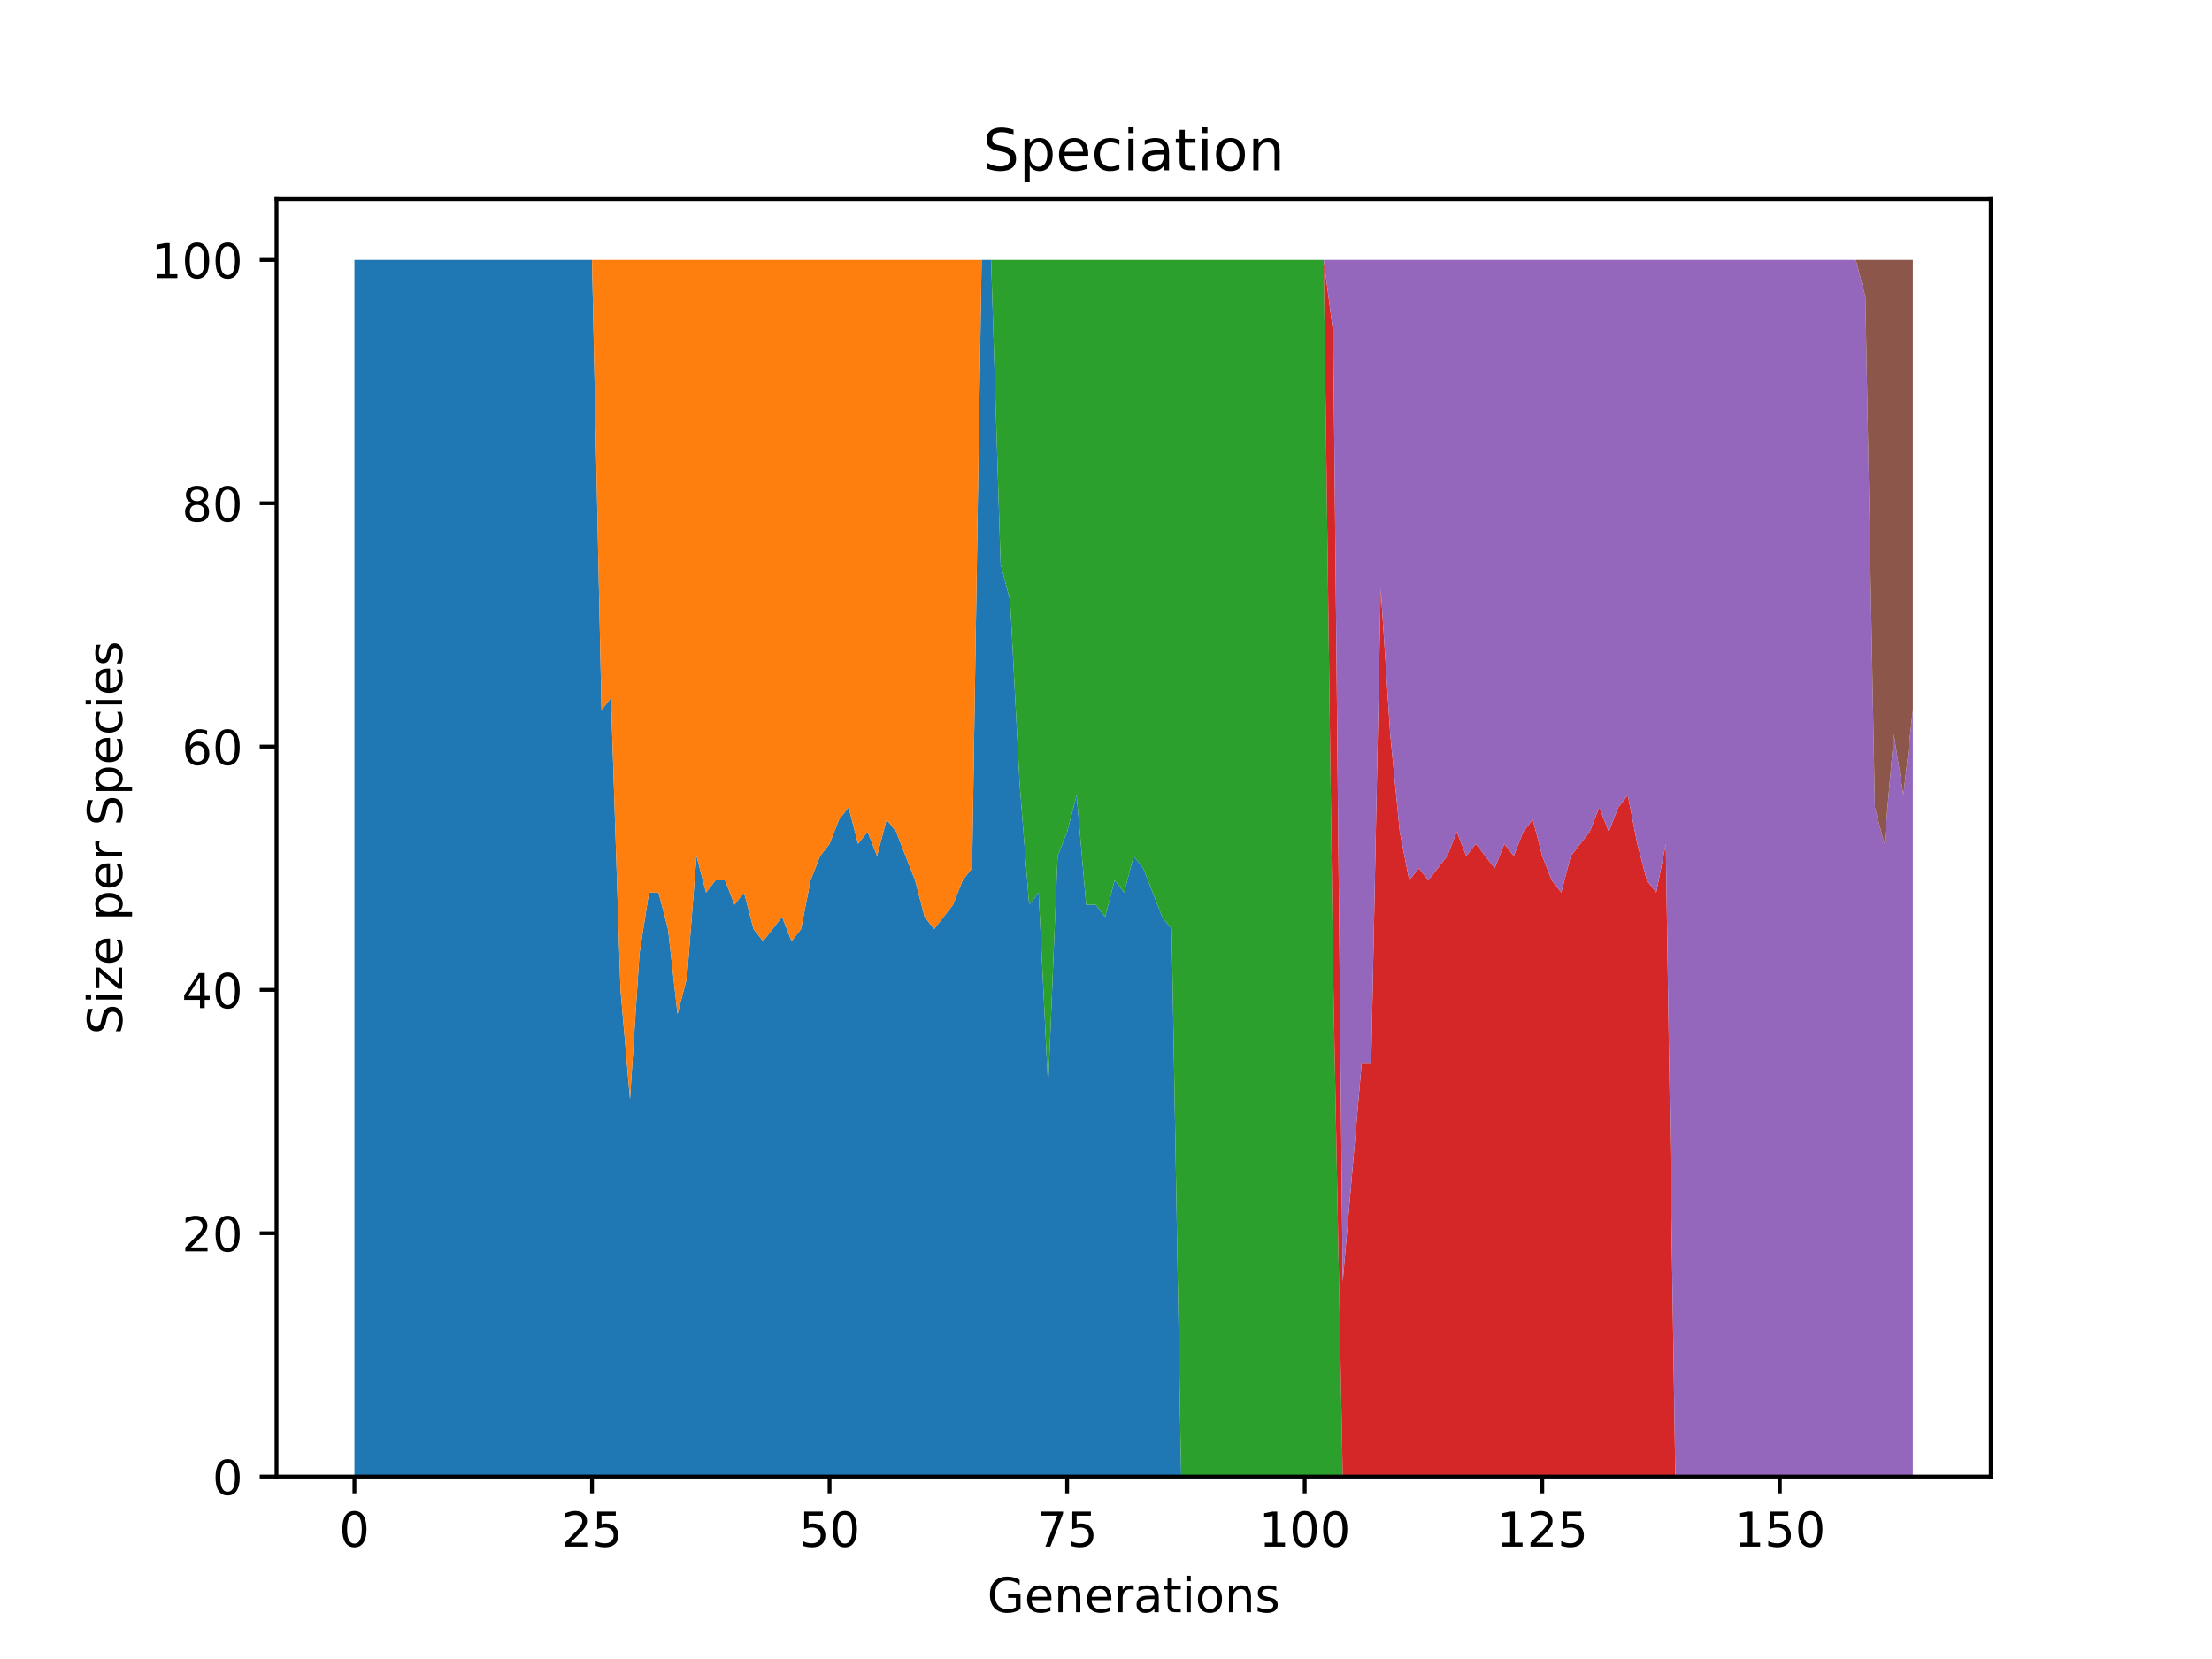 <?xml version="1.0" encoding="utf-8" standalone="no"?>
<!DOCTYPE svg PUBLIC "-//W3C//DTD SVG 1.1//EN"
  "http://www.w3.org/Graphics/SVG/1.1/DTD/svg11.dtd">
<!-- Created with matplotlib (https://matplotlib.org/) -->
<svg height="345.6pt" version="1.1" viewBox="0 0 460.8 345.6" width="460.8pt" xmlns="http://www.w3.org/2000/svg" xmlns:xlink="http://www.w3.org/1999/xlink">
 <defs>
  <style type="text/css">*{stroke-linecap:butt;stroke-linejoin:round;}</style>
 </defs>
 <g id="figure_1">
  <g id="patch_1">
   <path d="M 0 345.6 
L 460.8 345.6 
L 460.8 0 
L 0 0 
z
" style="fill:#ffffff;"/>
  </g>
  <g id="axes_1">
   <g id="patch_2">
    <path d="M 57.6 307.584 
L 414.72 307.584 
L 414.72 41.472 
L 57.6 41.472 
z
" style="fill:#ffffff;"/>
   </g>
   <g id="PolyCollection_1">
    <path clip-path="url(#p2111b7171d)" d="M 73.833 54.144 
L 73.833 307.584 
L 75.812 307.584 
L 77.792 307.584 
L 79.772 307.584 
L 81.751 307.584 
L 83.731 307.584 
L 85.71 307.584 
L 87.69 307.584 
L 89.67 307.584 
L 91.649 307.584 
L 93.629 307.584 
L 95.608 307.584 
L 97.588 307.584 
L 99.568 307.584 
L 101.547 307.584 
L 103.527 307.584 
L 105.506 307.584 
L 107.486 307.584 
L 109.466 307.584 
L 111.445 307.584 
L 113.425 307.584 
L 115.404 307.584 
L 117.384 307.584 
L 119.364 307.584 
L 121.343 307.584 
L 123.323 307.584 
L 125.302 307.584 
L 127.282 307.584 
L 129.262 307.584 
L 131.241 307.584 
L 133.221 307.584 
L 135.2 307.584 
L 137.18 307.584 
L 139.16 307.584 
L 141.139 307.584 
L 143.119 307.584 
L 145.098 307.584 
L 147.078 307.584 
L 149.058 307.584 
L 151.037 307.584 
L 153.017 307.584 
L 154.996 307.584 
L 156.976 307.584 
L 158.956 307.584 
L 160.935 307.584 
L 162.915 307.584 
L 164.894 307.584 
L 166.874 307.584 
L 168.854 307.584 
L 170.833 307.584 
L 172.813 307.584 
L 174.792 307.584 
L 176.772 307.584 
L 178.752 307.584 
L 180.731 307.584 
L 182.711 307.584 
L 184.69 307.584 
L 186.67 307.584 
L 188.65 307.584 
L 190.629 307.584 
L 192.609 307.584 
L 194.588 307.584 
L 196.568 307.584 
L 198.548 307.584 
L 200.527 307.584 
L 202.507 307.584 
L 204.486 307.584 
L 206.466 307.584 
L 208.446 307.584 
L 210.425 307.584 
L 212.405 307.584 
L 214.384 307.584 
L 216.364 307.584 
L 218.344 307.584 
L 220.323 307.584 
L 222.303 307.584 
L 224.282 307.584 
L 226.262 307.584 
L 228.242 307.584 
L 230.221 307.584 
L 232.201 307.584 
L 234.18 307.584 
L 236.16 307.584 
L 238.14 307.584 
L 240.119 307.584 
L 242.099 307.584 
L 244.078 307.584 
L 246.058 307.584 
L 248.038 307.584 
L 250.017 307.584 
L 251.997 307.584 
L 253.976 307.584 
L 255.956 307.584 
L 257.936 307.584 
L 259.915 307.584 
L 261.895 307.584 
L 263.874 307.584 
L 265.854 307.584 
L 267.834 307.584 
L 269.813 307.584 
L 271.793 307.584 
L 273.772 307.584 
L 275.752 307.584 
L 277.732 307.584 
L 279.711 307.584 
L 281.691 307.584 
L 283.67 307.584 
L 285.65 307.584 
L 287.63 307.584 
L 289.609 307.584 
L 291.589 307.584 
L 293.568 307.584 
L 295.548 307.584 
L 297.528 307.584 
L 299.507 307.584 
L 301.487 307.584 
L 303.466 307.584 
L 305.446 307.584 
L 307.426 307.584 
L 309.405 307.584 
L 311.385 307.584 
L 313.364 307.584 
L 315.344 307.584 
L 317.324 307.584 
L 319.303 307.584 
L 321.283 307.584 
L 323.262 307.584 
L 325.242 307.584 
L 327.222 307.584 
L 329.201 307.584 
L 331.181 307.584 
L 333.16 307.584 
L 335.14 307.584 
L 337.12 307.584 
L 339.099 307.584 
L 341.079 307.584 
L 343.058 307.584 
L 345.038 307.584 
L 347.018 307.584 
L 348.997 307.584 
L 350.977 307.584 
L 352.956 307.584 
L 354.936 307.584 
L 356.916 307.584 
L 358.895 307.584 
L 360.875 307.584 
L 362.854 307.584 
L 364.834 307.584 
L 366.814 307.584 
L 368.793 307.584 
L 370.773 307.584 
L 372.752 307.584 
L 374.732 307.584 
L 376.712 307.584 
L 378.691 307.584 
L 380.671 307.584 
L 382.65 307.584 
L 384.63 307.584 
L 386.61 307.584 
L 388.589 307.584 
L 390.569 307.584 
L 392.548 307.584 
L 394.528 307.584 
L 396.508 307.584 
L 398.487 307.584 
L 398.487 307.584 
L 398.487 307.584 
L 396.508 307.584 
L 394.528 307.584 
L 392.548 307.584 
L 390.569 307.584 
L 388.589 307.584 
L 386.61 307.584 
L 384.63 307.584 
L 382.65 307.584 
L 380.671 307.584 
L 378.691 307.584 
L 376.712 307.584 
L 374.732 307.584 
L 372.752 307.584 
L 370.773 307.584 
L 368.793 307.584 
L 366.814 307.584 
L 364.834 307.584 
L 362.854 307.584 
L 360.875 307.584 
L 358.895 307.584 
L 356.916 307.584 
L 354.936 307.584 
L 352.956 307.584 
L 350.977 307.584 
L 348.997 307.584 
L 347.018 307.584 
L 345.038 307.584 
L 343.058 307.584 
L 341.079 307.584 
L 339.099 307.584 
L 337.12 307.584 
L 335.14 307.584 
L 333.16 307.584 
L 331.181 307.584 
L 329.201 307.584 
L 327.222 307.584 
L 325.242 307.584 
L 323.262 307.584 
L 321.283 307.584 
L 319.303 307.584 
L 317.324 307.584 
L 315.344 307.584 
L 313.364 307.584 
L 311.385 307.584 
L 309.405 307.584 
L 307.426 307.584 
L 305.446 307.584 
L 303.466 307.584 
L 301.487 307.584 
L 299.507 307.584 
L 297.528 307.584 
L 295.548 307.584 
L 293.568 307.584 
L 291.589 307.584 
L 289.609 307.584 
L 287.63 307.584 
L 285.65 307.584 
L 283.67 307.584 
L 281.691 307.584 
L 279.711 307.584 
L 277.732 307.584 
L 275.752 307.584 
L 273.772 307.584 
L 271.793 307.584 
L 269.813 307.584 
L 267.834 307.584 
L 265.854 307.584 
L 263.874 307.584 
L 261.895 307.584 
L 259.915 307.584 
L 257.936 307.584 
L 255.956 307.584 
L 253.976 307.584 
L 251.997 307.584 
L 250.017 307.584 
L 248.038 307.584 
L 246.058 307.584 
L 244.078 193.536 
L 242.099 191.002 
L 240.119 185.933 
L 238.14 180.864 
L 236.16 178.33 
L 234.18 185.933 
L 232.201 183.398 
L 230.221 191.002 
L 228.242 188.467 
L 226.262 188.467 
L 224.282 165.658 
L 222.303 173.261 
L 220.323 178.33 
L 218.344 226.483 
L 216.364 185.933 
L 214.384 188.467 
L 212.405 163.123 
L 210.425 125.107 
L 208.446 117.504 
L 206.466 54.144 
L 204.486 54.144 
L 202.507 180.864 
L 200.527 183.398 
L 198.548 188.467 
L 196.568 191.002 
L 194.588 193.536 
L 192.609 191.002 
L 190.629 183.398 
L 188.65 178.33 
L 186.67 173.261 
L 184.69 170.726 
L 182.711 178.33 
L 180.731 173.261 
L 178.752 175.795 
L 176.772 168.192 
L 174.792 170.726 
L 172.813 175.795 
L 170.833 178.33 
L 168.854 183.398 
L 166.874 193.536 
L 164.894 196.07 
L 162.915 191.002 
L 160.935 193.536 
L 158.956 196.07 
L 156.976 193.536 
L 154.996 185.933 
L 153.017 188.467 
L 151.037 183.398 
L 149.058 183.398 
L 147.078 185.933 
L 145.098 178.33 
L 143.119 203.674 
L 141.139 211.277 
L 139.16 193.536 
L 137.18 185.933 
L 135.2 185.933 
L 133.221 198.605 
L 131.241 229.018 
L 129.262 206.208 
L 127.282 145.382 
L 125.302 147.917 
L 123.323 54.144 
L 121.343 54.144 
L 119.364 54.144 
L 117.384 54.144 
L 115.404 54.144 
L 113.425 54.144 
L 111.445 54.144 
L 109.466 54.144 
L 107.486 54.144 
L 105.506 54.144 
L 103.527 54.144 
L 101.547 54.144 
L 99.568 54.144 
L 97.588 54.144 
L 95.608 54.144 
L 93.629 54.144 
L 91.649 54.144 
L 89.67 54.144 
L 87.69 54.144 
L 85.71 54.144 
L 83.731 54.144 
L 81.751 54.144 
L 79.772 54.144 
L 77.792 54.144 
L 75.812 54.144 
L 73.833 54.144 
z
" style="fill:#1f77b4;"/>
   </g>
   <g id="PolyCollection_2">
    <path clip-path="url(#p2111b7171d)" d="M 73.833 54.144 
L 73.833 54.144 
L 75.812 54.144 
L 77.792 54.144 
L 79.772 54.144 
L 81.751 54.144 
L 83.731 54.144 
L 85.71 54.144 
L 87.69 54.144 
L 89.67 54.144 
L 91.649 54.144 
L 93.629 54.144 
L 95.608 54.144 
L 97.588 54.144 
L 99.568 54.144 
L 101.547 54.144 
L 103.527 54.144 
L 105.506 54.144 
L 107.486 54.144 
L 109.466 54.144 
L 111.445 54.144 
L 113.425 54.144 
L 115.404 54.144 
L 117.384 54.144 
L 119.364 54.144 
L 121.343 54.144 
L 123.323 54.144 
L 125.302 147.917 
L 127.282 145.382 
L 129.262 206.208 
L 131.241 229.018 
L 133.221 198.605 
L 135.2 185.933 
L 137.18 185.933 
L 139.16 193.536 
L 141.139 211.277 
L 143.119 203.674 
L 145.098 178.33 
L 147.078 185.933 
L 149.058 183.398 
L 151.037 183.398 
L 153.017 188.467 
L 154.996 185.933 
L 156.976 193.536 
L 158.956 196.07 
L 160.935 193.536 
L 162.915 191.002 
L 164.894 196.07 
L 166.874 193.536 
L 168.854 183.398 
L 170.833 178.33 
L 172.813 175.795 
L 174.792 170.726 
L 176.772 168.192 
L 178.752 175.795 
L 180.731 173.261 
L 182.711 178.33 
L 184.69 170.726 
L 186.67 173.261 
L 188.65 178.33 
L 190.629 183.398 
L 192.609 191.002 
L 194.588 193.536 
L 196.568 191.002 
L 198.548 188.467 
L 200.527 183.398 
L 202.507 180.864 
L 204.486 54.144 
L 206.466 54.144 
L 208.446 117.504 
L 210.425 125.107 
L 212.405 163.123 
L 214.384 188.467 
L 216.364 185.933 
L 218.344 226.483 
L 220.323 178.33 
L 222.303 173.261 
L 224.282 165.658 
L 226.262 188.467 
L 228.242 188.467 
L 230.221 191.002 
L 232.201 183.398 
L 234.18 185.933 
L 236.16 178.33 
L 238.14 180.864 
L 240.119 185.933 
L 242.099 191.002 
L 244.078 193.536 
L 246.058 307.584 
L 248.038 307.584 
L 250.017 307.584 
L 251.997 307.584 
L 253.976 307.584 
L 255.956 307.584 
L 257.936 307.584 
L 259.915 307.584 
L 261.895 307.584 
L 263.874 307.584 
L 265.854 307.584 
L 267.834 307.584 
L 269.813 307.584 
L 271.793 307.584 
L 273.772 307.584 
L 275.752 307.584 
L 277.732 307.584 
L 279.711 307.584 
L 281.691 307.584 
L 283.67 307.584 
L 285.65 307.584 
L 287.63 307.584 
L 289.609 307.584 
L 291.589 307.584 
L 293.568 307.584 
L 295.548 307.584 
L 297.528 307.584 
L 299.507 307.584 
L 301.487 307.584 
L 303.466 307.584 
L 305.446 307.584 
L 307.426 307.584 
L 309.405 307.584 
L 311.385 307.584 
L 313.364 307.584 
L 315.344 307.584 
L 317.324 307.584 
L 319.303 307.584 
L 321.283 307.584 
L 323.262 307.584 
L 325.242 307.584 
L 327.222 307.584 
L 329.201 307.584 
L 331.181 307.584 
L 333.16 307.584 
L 335.14 307.584 
L 337.12 307.584 
L 339.099 307.584 
L 341.079 307.584 
L 343.058 307.584 
L 345.038 307.584 
L 347.018 307.584 
L 348.997 307.584 
L 350.977 307.584 
L 352.956 307.584 
L 354.936 307.584 
L 356.916 307.584 
L 358.895 307.584 
L 360.875 307.584 
L 362.854 307.584 
L 364.834 307.584 
L 366.814 307.584 
L 368.793 307.584 
L 370.773 307.584 
L 372.752 307.584 
L 374.732 307.584 
L 376.712 307.584 
L 378.691 307.584 
L 380.671 307.584 
L 382.65 307.584 
L 384.63 307.584 
L 386.61 307.584 
L 388.589 307.584 
L 390.569 307.584 
L 392.548 307.584 
L 394.528 307.584 
L 396.508 307.584 
L 398.487 307.584 
L 398.487 307.584 
L 398.487 307.584 
L 396.508 307.584 
L 394.528 307.584 
L 392.548 307.584 
L 390.569 307.584 
L 388.589 307.584 
L 386.61 307.584 
L 384.63 307.584 
L 382.65 307.584 
L 380.671 307.584 
L 378.691 307.584 
L 376.712 307.584 
L 374.732 307.584 
L 372.752 307.584 
L 370.773 307.584 
L 368.793 307.584 
L 366.814 307.584 
L 364.834 307.584 
L 362.854 307.584 
L 360.875 307.584 
L 358.895 307.584 
L 356.916 307.584 
L 354.936 307.584 
L 352.956 307.584 
L 350.977 307.584 
L 348.997 307.584 
L 347.018 307.584 
L 345.038 307.584 
L 343.058 307.584 
L 341.079 307.584 
L 339.099 307.584 
L 337.12 307.584 
L 335.14 307.584 
L 333.16 307.584 
L 331.181 307.584 
L 329.201 307.584 
L 327.222 307.584 
L 325.242 307.584 
L 323.262 307.584 
L 321.283 307.584 
L 319.303 307.584 
L 317.324 307.584 
L 315.344 307.584 
L 313.364 307.584 
L 311.385 307.584 
L 309.405 307.584 
L 307.426 307.584 
L 305.446 307.584 
L 303.466 307.584 
L 301.487 307.584 
L 299.507 307.584 
L 297.528 307.584 
L 295.548 307.584 
L 293.568 307.584 
L 291.589 307.584 
L 289.609 307.584 
L 287.63 307.584 
L 285.65 307.584 
L 283.67 307.584 
L 281.691 307.584 
L 279.711 307.584 
L 277.732 307.584 
L 275.752 307.584 
L 273.772 307.584 
L 271.793 307.584 
L 269.813 307.584 
L 267.834 307.584 
L 265.854 307.584 
L 263.874 307.584 
L 261.895 307.584 
L 259.915 307.584 
L 257.936 307.584 
L 255.956 307.584 
L 253.976 307.584 
L 251.997 307.584 
L 250.017 307.584 
L 248.038 307.584 
L 246.058 307.584 
L 244.078 193.536 
L 242.099 191.002 
L 240.119 185.933 
L 238.14 180.864 
L 236.16 178.33 
L 234.18 185.933 
L 232.201 183.398 
L 230.221 191.002 
L 228.242 188.467 
L 226.262 188.467 
L 224.282 165.658 
L 222.303 173.261 
L 220.323 178.33 
L 218.344 226.483 
L 216.364 185.933 
L 214.384 188.467 
L 212.405 163.123 
L 210.425 125.107 
L 208.446 117.504 
L 206.466 54.144 
L 204.486 54.144 
L 202.507 54.144 
L 200.527 54.144 
L 198.548 54.144 
L 196.568 54.144 
L 194.588 54.144 
L 192.609 54.144 
L 190.629 54.144 
L 188.65 54.144 
L 186.67 54.144 
L 184.69 54.144 
L 182.711 54.144 
L 180.731 54.144 
L 178.752 54.144 
L 176.772 54.144 
L 174.792 54.144 
L 172.813 54.144 
L 170.833 54.144 
L 168.854 54.144 
L 166.874 54.144 
L 164.894 54.144 
L 162.915 54.144 
L 160.935 54.144 
L 158.956 54.144 
L 156.976 54.144 
L 154.996 54.144 
L 153.017 54.144 
L 151.037 54.144 
L 149.058 54.144 
L 147.078 54.144 
L 145.098 54.144 
L 143.119 54.144 
L 141.139 54.144 
L 139.16 54.144 
L 137.18 54.144 
L 135.2 54.144 
L 133.221 54.144 
L 131.241 54.144 
L 129.262 54.144 
L 127.282 54.144 
L 125.302 54.144 
L 123.323 54.144 
L 121.343 54.144 
L 119.364 54.144 
L 117.384 54.144 
L 115.404 54.144 
L 113.425 54.144 
L 111.445 54.144 
L 109.466 54.144 
L 107.486 54.144 
L 105.506 54.144 
L 103.527 54.144 
L 101.547 54.144 
L 99.568 54.144 
L 97.588 54.144 
L 95.608 54.144 
L 93.629 54.144 
L 91.649 54.144 
L 89.67 54.144 
L 87.69 54.144 
L 85.71 54.144 
L 83.731 54.144 
L 81.751 54.144 
L 79.772 54.144 
L 77.792 54.144 
L 75.812 54.144 
L 73.833 54.144 
z
" style="fill:#ff7f0e;"/>
   </g>
   <g id="PolyCollection_3">
    <path clip-path="url(#p2111b7171d)" d="M 73.833 54.144 
L 73.833 54.144 
L 75.812 54.144 
L 77.792 54.144 
L 79.772 54.144 
L 81.751 54.144 
L 83.731 54.144 
L 85.71 54.144 
L 87.69 54.144 
L 89.67 54.144 
L 91.649 54.144 
L 93.629 54.144 
L 95.608 54.144 
L 97.588 54.144 
L 99.568 54.144 
L 101.547 54.144 
L 103.527 54.144 
L 105.506 54.144 
L 107.486 54.144 
L 109.466 54.144 
L 111.445 54.144 
L 113.425 54.144 
L 115.404 54.144 
L 117.384 54.144 
L 119.364 54.144 
L 121.343 54.144 
L 123.323 54.144 
L 125.302 54.144 
L 127.282 54.144 
L 129.262 54.144 
L 131.241 54.144 
L 133.221 54.144 
L 135.2 54.144 
L 137.18 54.144 
L 139.16 54.144 
L 141.139 54.144 
L 143.119 54.144 
L 145.098 54.144 
L 147.078 54.144 
L 149.058 54.144 
L 151.037 54.144 
L 153.017 54.144 
L 154.996 54.144 
L 156.976 54.144 
L 158.956 54.144 
L 160.935 54.144 
L 162.915 54.144 
L 164.894 54.144 
L 166.874 54.144 
L 168.854 54.144 
L 170.833 54.144 
L 172.813 54.144 
L 174.792 54.144 
L 176.772 54.144 
L 178.752 54.144 
L 180.731 54.144 
L 182.711 54.144 
L 184.69 54.144 
L 186.67 54.144 
L 188.65 54.144 
L 190.629 54.144 
L 192.609 54.144 
L 194.588 54.144 
L 196.568 54.144 
L 198.548 54.144 
L 200.527 54.144 
L 202.507 54.144 
L 204.486 54.144 
L 206.466 54.144 
L 208.446 117.504 
L 210.425 125.107 
L 212.405 163.123 
L 214.384 188.467 
L 216.364 185.933 
L 218.344 226.483 
L 220.323 178.33 
L 222.303 173.261 
L 224.282 165.658 
L 226.262 188.467 
L 228.242 188.467 
L 230.221 191.002 
L 232.201 183.398 
L 234.18 185.933 
L 236.16 178.33 
L 238.14 180.864 
L 240.119 185.933 
L 242.099 191.002 
L 244.078 193.536 
L 246.058 307.584 
L 248.038 307.584 
L 250.017 307.584 
L 251.997 307.584 
L 253.976 307.584 
L 255.956 307.584 
L 257.936 307.584 
L 259.915 307.584 
L 261.895 307.584 
L 263.874 307.584 
L 265.854 307.584 
L 267.834 307.584 
L 269.813 307.584 
L 271.793 307.584 
L 273.772 307.584 
L 275.752 307.584 
L 277.732 307.584 
L 279.711 307.584 
L 281.691 307.584 
L 283.67 307.584 
L 285.65 307.584 
L 287.63 307.584 
L 289.609 307.584 
L 291.589 307.584 
L 293.568 307.584 
L 295.548 307.584 
L 297.528 307.584 
L 299.507 307.584 
L 301.487 307.584 
L 303.466 307.584 
L 305.446 307.584 
L 307.426 307.584 
L 309.405 307.584 
L 311.385 307.584 
L 313.364 307.584 
L 315.344 307.584 
L 317.324 307.584 
L 319.303 307.584 
L 321.283 307.584 
L 323.262 307.584 
L 325.242 307.584 
L 327.222 307.584 
L 329.201 307.584 
L 331.181 307.584 
L 333.16 307.584 
L 335.14 307.584 
L 337.12 307.584 
L 339.099 307.584 
L 341.079 307.584 
L 343.058 307.584 
L 345.038 307.584 
L 347.018 307.584 
L 348.997 307.584 
L 350.977 307.584 
L 352.956 307.584 
L 354.936 307.584 
L 356.916 307.584 
L 358.895 307.584 
L 360.875 307.584 
L 362.854 307.584 
L 364.834 307.584 
L 366.814 307.584 
L 368.793 307.584 
L 370.773 307.584 
L 372.752 307.584 
L 374.732 307.584 
L 376.712 307.584 
L 378.691 307.584 
L 380.671 307.584 
L 382.65 307.584 
L 384.63 307.584 
L 386.61 307.584 
L 388.589 307.584 
L 390.569 307.584 
L 392.548 307.584 
L 394.528 307.584 
L 396.508 307.584 
L 398.487 307.584 
L 398.487 307.584 
L 398.487 307.584 
L 396.508 307.584 
L 394.528 307.584 
L 392.548 307.584 
L 390.569 307.584 
L 388.589 307.584 
L 386.61 307.584 
L 384.63 307.584 
L 382.65 307.584 
L 380.671 307.584 
L 378.691 307.584 
L 376.712 307.584 
L 374.732 307.584 
L 372.752 307.584 
L 370.773 307.584 
L 368.793 307.584 
L 366.814 307.584 
L 364.834 307.584 
L 362.854 307.584 
L 360.875 307.584 
L 358.895 307.584 
L 356.916 307.584 
L 354.936 307.584 
L 352.956 307.584 
L 350.977 307.584 
L 348.997 307.584 
L 347.018 307.584 
L 345.038 307.584 
L 343.058 307.584 
L 341.079 307.584 
L 339.099 307.584 
L 337.12 307.584 
L 335.14 307.584 
L 333.16 307.584 
L 331.181 307.584 
L 329.201 307.584 
L 327.222 307.584 
L 325.242 307.584 
L 323.262 307.584 
L 321.283 307.584 
L 319.303 307.584 
L 317.324 307.584 
L 315.344 307.584 
L 313.364 307.584 
L 311.385 307.584 
L 309.405 307.584 
L 307.426 307.584 
L 305.446 307.584 
L 303.466 307.584 
L 301.487 307.584 
L 299.507 307.584 
L 297.528 307.584 
L 295.548 307.584 
L 293.568 307.584 
L 291.589 307.584 
L 289.609 307.584 
L 287.63 307.584 
L 285.65 307.584 
L 283.67 307.584 
L 281.691 307.584 
L 279.711 307.584 
L 277.732 203.674 
L 275.752 54.144 
L 273.772 54.144 
L 271.793 54.144 
L 269.813 54.144 
L 267.834 54.144 
L 265.854 54.144 
L 263.874 54.144 
L 261.895 54.144 
L 259.915 54.144 
L 257.936 54.144 
L 255.956 54.144 
L 253.976 54.144 
L 251.997 54.144 
L 250.017 54.144 
L 248.038 54.144 
L 246.058 54.144 
L 244.078 54.144 
L 242.099 54.144 
L 240.119 54.144 
L 238.14 54.144 
L 236.16 54.144 
L 234.18 54.144 
L 232.201 54.144 
L 230.221 54.144 
L 228.242 54.144 
L 226.262 54.144 
L 224.282 54.144 
L 222.303 54.144 
L 220.323 54.144 
L 218.344 54.144 
L 216.364 54.144 
L 214.384 54.144 
L 212.405 54.144 
L 210.425 54.144 
L 208.446 54.144 
L 206.466 54.144 
L 204.486 54.144 
L 202.507 54.144 
L 200.527 54.144 
L 198.548 54.144 
L 196.568 54.144 
L 194.588 54.144 
L 192.609 54.144 
L 190.629 54.144 
L 188.65 54.144 
L 186.67 54.144 
L 184.69 54.144 
L 182.711 54.144 
L 180.731 54.144 
L 178.752 54.144 
L 176.772 54.144 
L 174.792 54.144 
L 172.813 54.144 
L 170.833 54.144 
L 168.854 54.144 
L 166.874 54.144 
L 164.894 54.144 
L 162.915 54.144 
L 160.935 54.144 
L 158.956 54.144 
L 156.976 54.144 
L 154.996 54.144 
L 153.017 54.144 
L 151.037 54.144 
L 149.058 54.144 
L 147.078 54.144 
L 145.098 54.144 
L 143.119 54.144 
L 141.139 54.144 
L 139.16 54.144 
L 137.18 54.144 
L 135.2 54.144 
L 133.221 54.144 
L 131.241 54.144 
L 129.262 54.144 
L 127.282 54.144 
L 125.302 54.144 
L 123.323 54.144 
L 121.343 54.144 
L 119.364 54.144 
L 117.384 54.144 
L 115.404 54.144 
L 113.425 54.144 
L 111.445 54.144 
L 109.466 54.144 
L 107.486 54.144 
L 105.506 54.144 
L 103.527 54.144 
L 101.547 54.144 
L 99.568 54.144 
L 97.588 54.144 
L 95.608 54.144 
L 93.629 54.144 
L 91.649 54.144 
L 89.67 54.144 
L 87.69 54.144 
L 85.71 54.144 
L 83.731 54.144 
L 81.751 54.144 
L 79.772 54.144 
L 77.792 54.144 
L 75.812 54.144 
L 73.833 54.144 
z
" style="fill:#2ca02c;"/>
   </g>
   <g id="PolyCollection_4">
    <path clip-path="url(#p2111b7171d)" d="M 73.833 54.144 
L 73.833 54.144 
L 75.812 54.144 
L 77.792 54.144 
L 79.772 54.144 
L 81.751 54.144 
L 83.731 54.144 
L 85.71 54.144 
L 87.69 54.144 
L 89.67 54.144 
L 91.649 54.144 
L 93.629 54.144 
L 95.608 54.144 
L 97.588 54.144 
L 99.568 54.144 
L 101.547 54.144 
L 103.527 54.144 
L 105.506 54.144 
L 107.486 54.144 
L 109.466 54.144 
L 111.445 54.144 
L 113.425 54.144 
L 115.404 54.144 
L 117.384 54.144 
L 119.364 54.144 
L 121.343 54.144 
L 123.323 54.144 
L 125.302 54.144 
L 127.282 54.144 
L 129.262 54.144 
L 131.241 54.144 
L 133.221 54.144 
L 135.2 54.144 
L 137.18 54.144 
L 139.16 54.144 
L 141.139 54.144 
L 143.119 54.144 
L 145.098 54.144 
L 147.078 54.144 
L 149.058 54.144 
L 151.037 54.144 
L 153.017 54.144 
L 154.996 54.144 
L 156.976 54.144 
L 158.956 54.144 
L 160.935 54.144 
L 162.915 54.144 
L 164.894 54.144 
L 166.874 54.144 
L 168.854 54.144 
L 170.833 54.144 
L 172.813 54.144 
L 174.792 54.144 
L 176.772 54.144 
L 178.752 54.144 
L 180.731 54.144 
L 182.711 54.144 
L 184.69 54.144 
L 186.67 54.144 
L 188.65 54.144 
L 190.629 54.144 
L 192.609 54.144 
L 194.588 54.144 
L 196.568 54.144 
L 198.548 54.144 
L 200.527 54.144 
L 202.507 54.144 
L 204.486 54.144 
L 206.466 54.144 
L 208.446 54.144 
L 210.425 54.144 
L 212.405 54.144 
L 214.384 54.144 
L 216.364 54.144 
L 218.344 54.144 
L 220.323 54.144 
L 222.303 54.144 
L 224.282 54.144 
L 226.262 54.144 
L 228.242 54.144 
L 230.221 54.144 
L 232.201 54.144 
L 234.18 54.144 
L 236.16 54.144 
L 238.14 54.144 
L 240.119 54.144 
L 242.099 54.144 
L 244.078 54.144 
L 246.058 54.144 
L 248.038 54.144 
L 250.017 54.144 
L 251.997 54.144 
L 253.976 54.144 
L 255.956 54.144 
L 257.936 54.144 
L 259.915 54.144 
L 261.895 54.144 
L 263.874 54.144 
L 265.854 54.144 
L 267.834 54.144 
L 269.813 54.144 
L 271.793 54.144 
L 273.772 54.144 
L 275.752 54.144 
L 277.732 203.674 
L 279.711 307.584 
L 281.691 307.584 
L 283.67 307.584 
L 285.65 307.584 
L 287.63 307.584 
L 289.609 307.584 
L 291.589 307.584 
L 293.568 307.584 
L 295.548 307.584 
L 297.528 307.584 
L 299.507 307.584 
L 301.487 307.584 
L 303.466 307.584 
L 305.446 307.584 
L 307.426 307.584 
L 309.405 307.584 
L 311.385 307.584 
L 313.364 307.584 
L 315.344 307.584 
L 317.324 307.584 
L 319.303 307.584 
L 321.283 307.584 
L 323.262 307.584 
L 325.242 307.584 
L 327.222 307.584 
L 329.201 307.584 
L 331.181 307.584 
L 333.16 307.584 
L 335.14 307.584 
L 337.12 307.584 
L 339.099 307.584 
L 341.079 307.584 
L 343.058 307.584 
L 345.038 307.584 
L 347.018 307.584 
L 348.997 307.584 
L 350.977 307.584 
L 352.956 307.584 
L 354.936 307.584 
L 356.916 307.584 
L 358.895 307.584 
L 360.875 307.584 
L 362.854 307.584 
L 364.834 307.584 
L 366.814 307.584 
L 368.793 307.584 
L 370.773 307.584 
L 372.752 307.584 
L 374.732 307.584 
L 376.712 307.584 
L 378.691 307.584 
L 380.671 307.584 
L 382.65 307.584 
L 384.63 307.584 
L 386.61 307.584 
L 388.589 307.584 
L 390.569 307.584 
L 392.548 307.584 
L 394.528 307.584 
L 396.508 307.584 
L 398.487 307.584 
L 398.487 307.584 
L 398.487 307.584 
L 396.508 307.584 
L 394.528 307.584 
L 392.548 307.584 
L 390.569 307.584 
L 388.589 307.584 
L 386.61 307.584 
L 384.63 307.584 
L 382.65 307.584 
L 380.671 307.584 
L 378.691 307.584 
L 376.712 307.584 
L 374.732 307.584 
L 372.752 307.584 
L 370.773 307.584 
L 368.793 307.584 
L 366.814 307.584 
L 364.834 307.584 
L 362.854 307.584 
L 360.875 307.584 
L 358.895 307.584 
L 356.916 307.584 
L 354.936 307.584 
L 352.956 307.584 
L 350.977 307.584 
L 348.997 307.584 
L 347.018 175.795 
L 345.038 185.933 
L 343.058 183.398 
L 341.079 175.795 
L 339.099 165.658 
L 337.12 168.192 
L 335.14 173.261 
L 333.16 168.192 
L 331.181 173.261 
L 329.201 175.795 
L 327.222 178.33 
L 325.242 185.933 
L 323.262 183.398 
L 321.283 178.33 
L 319.303 170.726 
L 317.324 173.261 
L 315.344 178.33 
L 313.364 175.795 
L 311.385 180.864 
L 309.405 178.33 
L 307.426 175.795 
L 305.446 178.33 
L 303.466 173.261 
L 301.487 178.33 
L 299.507 180.864 
L 297.528 183.398 
L 295.548 180.864 
L 293.568 183.398 
L 291.589 173.261 
L 289.609 152.986 
L 287.63 122.573 
L 285.65 221.414 
L 283.67 221.414 
L 281.691 244.224 
L 279.711 267.034 
L 277.732 69.35 
L 275.752 54.144 
L 273.772 54.144 
L 271.793 54.144 
L 269.813 54.144 
L 267.834 54.144 
L 265.854 54.144 
L 263.874 54.144 
L 261.895 54.144 
L 259.915 54.144 
L 257.936 54.144 
L 255.956 54.144 
L 253.976 54.144 
L 251.997 54.144 
L 250.017 54.144 
L 248.038 54.144 
L 246.058 54.144 
L 244.078 54.144 
L 242.099 54.144 
L 240.119 54.144 
L 238.14 54.144 
L 236.16 54.144 
L 234.18 54.144 
L 232.201 54.144 
L 230.221 54.144 
L 228.242 54.144 
L 226.262 54.144 
L 224.282 54.144 
L 222.303 54.144 
L 220.323 54.144 
L 218.344 54.144 
L 216.364 54.144 
L 214.384 54.144 
L 212.405 54.144 
L 210.425 54.144 
L 208.446 54.144 
L 206.466 54.144 
L 204.486 54.144 
L 202.507 54.144 
L 200.527 54.144 
L 198.548 54.144 
L 196.568 54.144 
L 194.588 54.144 
L 192.609 54.144 
L 190.629 54.144 
L 188.65 54.144 
L 186.67 54.144 
L 184.69 54.144 
L 182.711 54.144 
L 180.731 54.144 
L 178.752 54.144 
L 176.772 54.144 
L 174.792 54.144 
L 172.813 54.144 
L 170.833 54.144 
L 168.854 54.144 
L 166.874 54.144 
L 164.894 54.144 
L 162.915 54.144 
L 160.935 54.144 
L 158.956 54.144 
L 156.976 54.144 
L 154.996 54.144 
L 153.017 54.144 
L 151.037 54.144 
L 149.058 54.144 
L 147.078 54.144 
L 145.098 54.144 
L 143.119 54.144 
L 141.139 54.144 
L 139.16 54.144 
L 137.18 54.144 
L 135.2 54.144 
L 133.221 54.144 
L 131.241 54.144 
L 129.262 54.144 
L 127.282 54.144 
L 125.302 54.144 
L 123.323 54.144 
L 121.343 54.144 
L 119.364 54.144 
L 117.384 54.144 
L 115.404 54.144 
L 113.425 54.144 
L 111.445 54.144 
L 109.466 54.144 
L 107.486 54.144 
L 105.506 54.144 
L 103.527 54.144 
L 101.547 54.144 
L 99.568 54.144 
L 97.588 54.144 
L 95.608 54.144 
L 93.629 54.144 
L 91.649 54.144 
L 89.67 54.144 
L 87.69 54.144 
L 85.71 54.144 
L 83.731 54.144 
L 81.751 54.144 
L 79.772 54.144 
L 77.792 54.144 
L 75.812 54.144 
L 73.833 54.144 
z
" style="fill:#d62728;"/>
   </g>
   <g id="PolyCollection_5">
    <path clip-path="url(#p2111b7171d)" d="M 73.833 54.144 
L 73.833 54.144 
L 75.812 54.144 
L 77.792 54.144 
L 79.772 54.144 
L 81.751 54.144 
L 83.731 54.144 
L 85.71 54.144 
L 87.69 54.144 
L 89.67 54.144 
L 91.649 54.144 
L 93.629 54.144 
L 95.608 54.144 
L 97.588 54.144 
L 99.568 54.144 
L 101.547 54.144 
L 103.527 54.144 
L 105.506 54.144 
L 107.486 54.144 
L 109.466 54.144 
L 111.445 54.144 
L 113.425 54.144 
L 115.404 54.144 
L 117.384 54.144 
L 119.364 54.144 
L 121.343 54.144 
L 123.323 54.144 
L 125.302 54.144 
L 127.282 54.144 
L 129.262 54.144 
L 131.241 54.144 
L 133.221 54.144 
L 135.2 54.144 
L 137.18 54.144 
L 139.16 54.144 
L 141.139 54.144 
L 143.119 54.144 
L 145.098 54.144 
L 147.078 54.144 
L 149.058 54.144 
L 151.037 54.144 
L 153.017 54.144 
L 154.996 54.144 
L 156.976 54.144 
L 158.956 54.144 
L 160.935 54.144 
L 162.915 54.144 
L 164.894 54.144 
L 166.874 54.144 
L 168.854 54.144 
L 170.833 54.144 
L 172.813 54.144 
L 174.792 54.144 
L 176.772 54.144 
L 178.752 54.144 
L 180.731 54.144 
L 182.711 54.144 
L 184.69 54.144 
L 186.67 54.144 
L 188.65 54.144 
L 190.629 54.144 
L 192.609 54.144 
L 194.588 54.144 
L 196.568 54.144 
L 198.548 54.144 
L 200.527 54.144 
L 202.507 54.144 
L 204.486 54.144 
L 206.466 54.144 
L 208.446 54.144 
L 210.425 54.144 
L 212.405 54.144 
L 214.384 54.144 
L 216.364 54.144 
L 218.344 54.144 
L 220.323 54.144 
L 222.303 54.144 
L 224.282 54.144 
L 226.262 54.144 
L 228.242 54.144 
L 230.221 54.144 
L 232.201 54.144 
L 234.18 54.144 
L 236.16 54.144 
L 238.14 54.144 
L 240.119 54.144 
L 242.099 54.144 
L 244.078 54.144 
L 246.058 54.144 
L 248.038 54.144 
L 250.017 54.144 
L 251.997 54.144 
L 253.976 54.144 
L 255.956 54.144 
L 257.936 54.144 
L 259.915 54.144 
L 261.895 54.144 
L 263.874 54.144 
L 265.854 54.144 
L 267.834 54.144 
L 269.813 54.144 
L 271.793 54.144 
L 273.772 54.144 
L 275.752 54.144 
L 277.732 69.35 
L 279.711 267.034 
L 281.691 244.224 
L 283.67 221.414 
L 285.65 221.414 
L 287.63 122.573 
L 289.609 152.986 
L 291.589 173.261 
L 293.568 183.398 
L 295.548 180.864 
L 297.528 183.398 
L 299.507 180.864 
L 301.487 178.33 
L 303.466 173.261 
L 305.446 178.33 
L 307.426 175.795 
L 309.405 178.33 
L 311.385 180.864 
L 313.364 175.795 
L 315.344 178.33 
L 317.324 173.261 
L 319.303 170.726 
L 321.283 178.33 
L 323.262 183.398 
L 325.242 185.933 
L 327.222 178.33 
L 329.201 175.795 
L 331.181 173.261 
L 333.16 168.192 
L 335.14 173.261 
L 337.12 168.192 
L 339.099 165.658 
L 341.079 175.795 
L 343.058 183.398 
L 345.038 185.933 
L 347.018 175.795 
L 348.997 307.584 
L 350.977 307.584 
L 352.956 307.584 
L 354.936 307.584 
L 356.916 307.584 
L 358.895 307.584 
L 360.875 307.584 
L 362.854 307.584 
L 364.834 307.584 
L 366.814 307.584 
L 368.793 307.584 
L 370.773 307.584 
L 372.752 307.584 
L 374.732 307.584 
L 376.712 307.584 
L 378.691 307.584 
L 380.671 307.584 
L 382.65 307.584 
L 384.63 307.584 
L 386.61 307.584 
L 388.589 307.584 
L 390.569 307.584 
L 392.548 307.584 
L 394.528 307.584 
L 396.508 307.584 
L 398.487 307.584 
L 398.487 147.917 
L 398.487 147.917 
L 396.508 165.658 
L 394.528 152.986 
L 392.548 175.795 
L 390.569 168.192 
L 388.589 61.747 
L 386.61 54.144 
L 384.63 54.144 
L 382.65 54.144 
L 380.671 54.144 
L 378.691 54.144 
L 376.712 54.144 
L 374.732 54.144 
L 372.752 54.144 
L 370.773 54.144 
L 368.793 54.144 
L 366.814 54.144 
L 364.834 54.144 
L 362.854 54.144 
L 360.875 54.144 
L 358.895 54.144 
L 356.916 54.144 
L 354.936 54.144 
L 352.956 54.144 
L 350.977 54.144 
L 348.997 54.144 
L 347.018 54.144 
L 345.038 54.144 
L 343.058 54.144 
L 341.079 54.144 
L 339.099 54.144 
L 337.12 54.144 
L 335.14 54.144 
L 333.16 54.144 
L 331.181 54.144 
L 329.201 54.144 
L 327.222 54.144 
L 325.242 54.144 
L 323.262 54.144 
L 321.283 54.144 
L 319.303 54.144 
L 317.324 54.144 
L 315.344 54.144 
L 313.364 54.144 
L 311.385 54.144 
L 309.405 54.144 
L 307.426 54.144 
L 305.446 54.144 
L 303.466 54.144 
L 301.487 54.144 
L 299.507 54.144 
L 297.528 54.144 
L 295.548 54.144 
L 293.568 54.144 
L 291.589 54.144 
L 289.609 54.144 
L 287.63 54.144 
L 285.65 54.144 
L 283.67 54.144 
L 281.691 54.144 
L 279.711 54.144 
L 277.732 54.144 
L 275.752 54.144 
L 273.772 54.144 
L 271.793 54.144 
L 269.813 54.144 
L 267.834 54.144 
L 265.854 54.144 
L 263.874 54.144 
L 261.895 54.144 
L 259.915 54.144 
L 257.936 54.144 
L 255.956 54.144 
L 253.976 54.144 
L 251.997 54.144 
L 250.017 54.144 
L 248.038 54.144 
L 246.058 54.144 
L 244.078 54.144 
L 242.099 54.144 
L 240.119 54.144 
L 238.14 54.144 
L 236.16 54.144 
L 234.18 54.144 
L 232.201 54.144 
L 230.221 54.144 
L 228.242 54.144 
L 226.262 54.144 
L 224.282 54.144 
L 222.303 54.144 
L 220.323 54.144 
L 218.344 54.144 
L 216.364 54.144 
L 214.384 54.144 
L 212.405 54.144 
L 210.425 54.144 
L 208.446 54.144 
L 206.466 54.144 
L 204.486 54.144 
L 202.507 54.144 
L 200.527 54.144 
L 198.548 54.144 
L 196.568 54.144 
L 194.588 54.144 
L 192.609 54.144 
L 190.629 54.144 
L 188.65 54.144 
L 186.67 54.144 
L 184.69 54.144 
L 182.711 54.144 
L 180.731 54.144 
L 178.752 54.144 
L 176.772 54.144 
L 174.792 54.144 
L 172.813 54.144 
L 170.833 54.144 
L 168.854 54.144 
L 166.874 54.144 
L 164.894 54.144 
L 162.915 54.144 
L 160.935 54.144 
L 158.956 54.144 
L 156.976 54.144 
L 154.996 54.144 
L 153.017 54.144 
L 151.037 54.144 
L 149.058 54.144 
L 147.078 54.144 
L 145.098 54.144 
L 143.119 54.144 
L 141.139 54.144 
L 139.16 54.144 
L 137.18 54.144 
L 135.2 54.144 
L 133.221 54.144 
L 131.241 54.144 
L 129.262 54.144 
L 127.282 54.144 
L 125.302 54.144 
L 123.323 54.144 
L 121.343 54.144 
L 119.364 54.144 
L 117.384 54.144 
L 115.404 54.144 
L 113.425 54.144 
L 111.445 54.144 
L 109.466 54.144 
L 107.486 54.144 
L 105.506 54.144 
L 103.527 54.144 
L 101.547 54.144 
L 99.568 54.144 
L 97.588 54.144 
L 95.608 54.144 
L 93.629 54.144 
L 91.649 54.144 
L 89.67 54.144 
L 87.69 54.144 
L 85.71 54.144 
L 83.731 54.144 
L 81.751 54.144 
L 79.772 54.144 
L 77.792 54.144 
L 75.812 54.144 
L 73.833 54.144 
z
" style="fill:#9467bd;"/>
   </g>
   <g id="PolyCollection_6">
    <path clip-path="url(#p2111b7171d)" d="M 73.833 54.144 
L 73.833 54.144 
L 75.812 54.144 
L 77.792 54.144 
L 79.772 54.144 
L 81.751 54.144 
L 83.731 54.144 
L 85.71 54.144 
L 87.69 54.144 
L 89.67 54.144 
L 91.649 54.144 
L 93.629 54.144 
L 95.608 54.144 
L 97.588 54.144 
L 99.568 54.144 
L 101.547 54.144 
L 103.527 54.144 
L 105.506 54.144 
L 107.486 54.144 
L 109.466 54.144 
L 111.445 54.144 
L 113.425 54.144 
L 115.404 54.144 
L 117.384 54.144 
L 119.364 54.144 
L 121.343 54.144 
L 123.323 54.144 
L 125.302 54.144 
L 127.282 54.144 
L 129.262 54.144 
L 131.241 54.144 
L 133.221 54.144 
L 135.2 54.144 
L 137.18 54.144 
L 139.16 54.144 
L 141.139 54.144 
L 143.119 54.144 
L 145.098 54.144 
L 147.078 54.144 
L 149.058 54.144 
L 151.037 54.144 
L 153.017 54.144 
L 154.996 54.144 
L 156.976 54.144 
L 158.956 54.144 
L 160.935 54.144 
L 162.915 54.144 
L 164.894 54.144 
L 166.874 54.144 
L 168.854 54.144 
L 170.833 54.144 
L 172.813 54.144 
L 174.792 54.144 
L 176.772 54.144 
L 178.752 54.144 
L 180.731 54.144 
L 182.711 54.144 
L 184.69 54.144 
L 186.67 54.144 
L 188.65 54.144 
L 190.629 54.144 
L 192.609 54.144 
L 194.588 54.144 
L 196.568 54.144 
L 198.548 54.144 
L 200.527 54.144 
L 202.507 54.144 
L 204.486 54.144 
L 206.466 54.144 
L 208.446 54.144 
L 210.425 54.144 
L 212.405 54.144 
L 214.384 54.144 
L 216.364 54.144 
L 218.344 54.144 
L 220.323 54.144 
L 222.303 54.144 
L 224.282 54.144 
L 226.262 54.144 
L 228.242 54.144 
L 230.221 54.144 
L 232.201 54.144 
L 234.18 54.144 
L 236.16 54.144 
L 238.14 54.144 
L 240.119 54.144 
L 242.099 54.144 
L 244.078 54.144 
L 246.058 54.144 
L 248.038 54.144 
L 250.017 54.144 
L 251.997 54.144 
L 253.976 54.144 
L 255.956 54.144 
L 257.936 54.144 
L 259.915 54.144 
L 261.895 54.144 
L 263.874 54.144 
L 265.854 54.144 
L 267.834 54.144 
L 269.813 54.144 
L 271.793 54.144 
L 273.772 54.144 
L 275.752 54.144 
L 277.732 54.144 
L 279.711 54.144 
L 281.691 54.144 
L 283.67 54.144 
L 285.65 54.144 
L 287.63 54.144 
L 289.609 54.144 
L 291.589 54.144 
L 293.568 54.144 
L 295.548 54.144 
L 297.528 54.144 
L 299.507 54.144 
L 301.487 54.144 
L 303.466 54.144 
L 305.446 54.144 
L 307.426 54.144 
L 309.405 54.144 
L 311.385 54.144 
L 313.364 54.144 
L 315.344 54.144 
L 317.324 54.144 
L 319.303 54.144 
L 321.283 54.144 
L 323.262 54.144 
L 325.242 54.144 
L 327.222 54.144 
L 329.201 54.144 
L 331.181 54.144 
L 333.16 54.144 
L 335.14 54.144 
L 337.12 54.144 
L 339.099 54.144 
L 341.079 54.144 
L 343.058 54.144 
L 345.038 54.144 
L 347.018 54.144 
L 348.997 54.144 
L 350.977 54.144 
L 352.956 54.144 
L 354.936 54.144 
L 356.916 54.144 
L 358.895 54.144 
L 360.875 54.144 
L 362.854 54.144 
L 364.834 54.144 
L 366.814 54.144 
L 368.793 54.144 
L 370.773 54.144 
L 372.752 54.144 
L 374.732 54.144 
L 376.712 54.144 
L 378.691 54.144 
L 380.671 54.144 
L 382.65 54.144 
L 384.63 54.144 
L 386.61 54.144 
L 388.589 61.747 
L 390.569 168.192 
L 392.548 175.795 
L 394.528 152.986 
L 396.508 165.658 
L 398.487 147.917 
L 398.487 54.144 
L 398.487 54.144 
L 396.508 54.144 
L 394.528 54.144 
L 392.548 54.144 
L 390.569 54.144 
L 388.589 54.144 
L 386.61 54.144 
L 384.63 54.144 
L 382.65 54.144 
L 380.671 54.144 
L 378.691 54.144 
L 376.712 54.144 
L 374.732 54.144 
L 372.752 54.144 
L 370.773 54.144 
L 368.793 54.144 
L 366.814 54.144 
L 364.834 54.144 
L 362.854 54.144 
L 360.875 54.144 
L 358.895 54.144 
L 356.916 54.144 
L 354.936 54.144 
L 352.956 54.144 
L 350.977 54.144 
L 348.997 54.144 
L 347.018 54.144 
L 345.038 54.144 
L 343.058 54.144 
L 341.079 54.144 
L 339.099 54.144 
L 337.12 54.144 
L 335.14 54.144 
L 333.16 54.144 
L 331.181 54.144 
L 329.201 54.144 
L 327.222 54.144 
L 325.242 54.144 
L 323.262 54.144 
L 321.283 54.144 
L 319.303 54.144 
L 317.324 54.144 
L 315.344 54.144 
L 313.364 54.144 
L 311.385 54.144 
L 309.405 54.144 
L 307.426 54.144 
L 305.446 54.144 
L 303.466 54.144 
L 301.487 54.144 
L 299.507 54.144 
L 297.528 54.144 
L 295.548 54.144 
L 293.568 54.144 
L 291.589 54.144 
L 289.609 54.144 
L 287.63 54.144 
L 285.65 54.144 
L 283.67 54.144 
L 281.691 54.144 
L 279.711 54.144 
L 277.732 54.144 
L 275.752 54.144 
L 273.772 54.144 
L 271.793 54.144 
L 269.813 54.144 
L 267.834 54.144 
L 265.854 54.144 
L 263.874 54.144 
L 261.895 54.144 
L 259.915 54.144 
L 257.936 54.144 
L 255.956 54.144 
L 253.976 54.144 
L 251.997 54.144 
L 250.017 54.144 
L 248.038 54.144 
L 246.058 54.144 
L 244.078 54.144 
L 242.099 54.144 
L 240.119 54.144 
L 238.14 54.144 
L 236.16 54.144 
L 234.18 54.144 
L 232.201 54.144 
L 230.221 54.144 
L 228.242 54.144 
L 226.262 54.144 
L 224.282 54.144 
L 222.303 54.144 
L 220.323 54.144 
L 218.344 54.144 
L 216.364 54.144 
L 214.384 54.144 
L 212.405 54.144 
L 210.425 54.144 
L 208.446 54.144 
L 206.466 54.144 
L 204.486 54.144 
L 202.507 54.144 
L 200.527 54.144 
L 198.548 54.144 
L 196.568 54.144 
L 194.588 54.144 
L 192.609 54.144 
L 190.629 54.144 
L 188.65 54.144 
L 186.67 54.144 
L 184.69 54.144 
L 182.711 54.144 
L 180.731 54.144 
L 178.752 54.144 
L 176.772 54.144 
L 174.792 54.144 
L 172.813 54.144 
L 170.833 54.144 
L 168.854 54.144 
L 166.874 54.144 
L 164.894 54.144 
L 162.915 54.144 
L 160.935 54.144 
L 158.956 54.144 
L 156.976 54.144 
L 154.996 54.144 
L 153.017 54.144 
L 151.037 54.144 
L 149.058 54.144 
L 147.078 54.144 
L 145.098 54.144 
L 143.119 54.144 
L 141.139 54.144 
L 139.16 54.144 
L 137.18 54.144 
L 135.2 54.144 
L 133.221 54.144 
L 131.241 54.144 
L 129.262 54.144 
L 127.282 54.144 
L 125.302 54.144 
L 123.323 54.144 
L 121.343 54.144 
L 119.364 54.144 
L 117.384 54.144 
L 115.404 54.144 
L 113.425 54.144 
L 111.445 54.144 
L 109.466 54.144 
L 107.486 54.144 
L 105.506 54.144 
L 103.527 54.144 
L 101.547 54.144 
L 99.568 54.144 
L 97.588 54.144 
L 95.608 54.144 
L 93.629 54.144 
L 91.649 54.144 
L 89.67 54.144 
L 87.69 54.144 
L 85.71 54.144 
L 83.731 54.144 
L 81.751 54.144 
L 79.772 54.144 
L 77.792 54.144 
L 75.812 54.144 
L 73.833 54.144 
z
" style="fill:#8c564b;"/>
   </g>
   <g id="matplotlib.axis_1">
    <g id="xtick_1">
     <g id="line2d_1">
      <defs>
       <path d="M 0 0 
L 0 3.5 
" id="m8a580a2c24" style="stroke:#000000;stroke-width:0.8;"/>
      </defs>
      <g>
       <use style="stroke:#000000;stroke-width:0.8;" x="73.833" xlink:href="#m8a580a2c24" y="307.584"/>
      </g>
     </g>
     <g id="text_1">
      <!-- 0 -->
      <g transform="translate(70.651 322.182)scale(0.1 -0.1)">
       <defs>
        <path d="M 31.781 66.406 
Q 24.172 66.406 20.328 58.906 
Q 16.5 51.422 16.5 36.375 
Q 16.5 21.391 20.328 13.891 
Q 24.172 6.391 31.781 6.391 
Q 39.453 6.391 43.281 13.891 
Q 47.125 21.391 47.125 36.375 
Q 47.125 51.422 43.281 58.906 
Q 39.453 66.406 31.781 66.406 
z
M 31.781 74.219 
Q 44.047 74.219 50.516 64.516 
Q 56.984 54.828 56.984 36.375 
Q 56.984 17.969 50.516 8.266 
Q 44.047 -1.422 31.781 -1.422 
Q 19.531 -1.422 13.062 8.266 
Q 6.594 17.969 6.594 36.375 
Q 6.594 54.828 13.062 64.516 
Q 19.531 74.219 31.781 74.219 
z
" id="DejaVuSans-48"/>
       </defs>
       <use xlink:href="#DejaVuSans-48"/>
      </g>
     </g>
    </g>
    <g id="xtick_2">
     <g id="line2d_2">
      <g>
       <use style="stroke:#000000;stroke-width:0.8;" x="123.323" xlink:href="#m8a580a2c24" y="307.584"/>
      </g>
     </g>
     <g id="text_2">
      <!-- 25 -->
      <g transform="translate(116.96 322.182)scale(0.1 -0.1)">
       <defs>
        <path d="M 19.188 8.297 
L 53.609 8.297 
L 53.609 0 
L 7.328 0 
L 7.328 8.297 
Q 12.938 14.109 22.625 23.891 
Q 32.328 33.688 34.812 36.531 
Q 39.547 41.844 41.422 45.531 
Q 43.312 49.219 43.312 52.781 
Q 43.312 58.594 39.234 62.25 
Q 35.156 65.922 28.609 65.922 
Q 23.969 65.922 18.812 64.312 
Q 13.672 62.703 7.812 59.422 
L 7.812 69.391 
Q 13.766 71.781 18.938 73 
Q 24.125 74.219 28.422 74.219 
Q 39.75 74.219 46.484 68.547 
Q 53.219 62.891 53.219 53.422 
Q 53.219 48.922 51.531 44.891 
Q 49.859 40.875 45.406 35.406 
Q 44.188 33.984 37.641 27.219 
Q 31.109 20.453 19.188 8.297 
z
" id="DejaVuSans-50"/>
        <path d="M 10.797 72.906 
L 49.516 72.906 
L 49.516 64.594 
L 19.828 64.594 
L 19.828 46.734 
Q 21.969 47.469 24.109 47.828 
Q 26.266 48.188 28.422 48.188 
Q 40.625 48.188 47.75 41.5 
Q 54.891 34.812 54.891 23.391 
Q 54.891 11.625 47.562 5.094 
Q 40.234 -1.422 26.906 -1.422 
Q 22.312 -1.422 17.547 -0.641 
Q 12.797 0.141 7.719 1.703 
L 7.719 11.625 
Q 12.109 9.234 16.797 8.062 
Q 21.484 6.891 26.703 6.891 
Q 35.156 6.891 40.078 11.328 
Q 45.016 15.766 45.016 23.391 
Q 45.016 31 40.078 35.438 
Q 35.156 39.891 26.703 39.891 
Q 22.75 39.891 18.812 39.016 
Q 14.891 38.141 10.797 36.281 
z
" id="DejaVuSans-53"/>
       </defs>
       <use xlink:href="#DejaVuSans-50"/>
       <use x="63.623" xlink:href="#DejaVuSans-53"/>
      </g>
     </g>
    </g>
    <g id="xtick_3">
     <g id="line2d_3">
      <g>
       <use style="stroke:#000000;stroke-width:0.8;" x="172.813" xlink:href="#m8a580a2c24" y="307.584"/>
      </g>
     </g>
     <g id="text_3">
      <!-- 50 -->
      <g transform="translate(166.45 322.182)scale(0.1 -0.1)">
       <use xlink:href="#DejaVuSans-53"/>
       <use x="63.623" xlink:href="#DejaVuSans-48"/>
      </g>
     </g>
    </g>
    <g id="xtick_4">
     <g id="line2d_4">
      <g>
       <use style="stroke:#000000;stroke-width:0.8;" x="222.303" xlink:href="#m8a580a2c24" y="307.584"/>
      </g>
     </g>
     <g id="text_4">
      <!-- 75 -->
      <g transform="translate(215.94 322.182)scale(0.1 -0.1)">
       <defs>
        <path d="M 8.203 72.906 
L 55.078 72.906 
L 55.078 68.703 
L 28.609 0 
L 18.312 0 
L 43.219 64.594 
L 8.203 64.594 
z
" id="DejaVuSans-55"/>
       </defs>
       <use xlink:href="#DejaVuSans-55"/>
       <use x="63.623" xlink:href="#DejaVuSans-53"/>
      </g>
     </g>
    </g>
    <g id="xtick_5">
     <g id="line2d_5">
      <g>
       <use style="stroke:#000000;stroke-width:0.8;" x="271.793" xlink:href="#m8a580a2c24" y="307.584"/>
      </g>
     </g>
     <g id="text_5">
      <!-- 100 -->
      <g transform="translate(262.249 322.182)scale(0.1 -0.1)">
       <defs>
        <path d="M 12.406 8.297 
L 28.516 8.297 
L 28.516 63.922 
L 10.984 60.406 
L 10.984 69.391 
L 28.422 72.906 
L 38.281 72.906 
L 38.281 8.297 
L 54.391 8.297 
L 54.391 0 
L 12.406 0 
z
" id="DejaVuSans-49"/>
       </defs>
       <use xlink:href="#DejaVuSans-49"/>
       <use x="63.623" xlink:href="#DejaVuSans-48"/>
       <use x="127.246" xlink:href="#DejaVuSans-48"/>
      </g>
     </g>
    </g>
    <g id="xtick_6">
     <g id="line2d_6">
      <g>
       <use style="stroke:#000000;stroke-width:0.8;" x="321.283" xlink:href="#m8a580a2c24" y="307.584"/>
      </g>
     </g>
     <g id="text_6">
      <!-- 125 -->
      <g transform="translate(311.739 322.182)scale(0.1 -0.1)">
       <use xlink:href="#DejaVuSans-49"/>
       <use x="63.623" xlink:href="#DejaVuSans-50"/>
       <use x="127.246" xlink:href="#DejaVuSans-53"/>
      </g>
     </g>
    </g>
    <g id="xtick_7">
     <g id="line2d_7">
      <g>
       <use style="stroke:#000000;stroke-width:0.8;" x="370.773" xlink:href="#m8a580a2c24" y="307.584"/>
      </g>
     </g>
     <g id="text_7">
      <!-- 150 -->
      <g transform="translate(361.229 322.182)scale(0.1 -0.1)">
       <use xlink:href="#DejaVuSans-49"/>
       <use x="63.623" xlink:href="#DejaVuSans-53"/>
       <use x="127.246" xlink:href="#DejaVuSans-48"/>
      </g>
     </g>
    </g>
    <g id="text_8">
     <!-- Generations -->
     <g transform="translate(205.662 335.861)scale(0.1 -0.1)">
      <defs>
       <path d="M 59.516 10.406 
L 59.516 29.984 
L 43.406 29.984 
L 43.406 38.094 
L 69.281 38.094 
L 69.281 6.781 
Q 63.578 2.734 56.688 0.656 
Q 49.812 -1.422 42 -1.422 
Q 24.906 -1.422 15.25 8.562 
Q 5.609 18.562 5.609 36.375 
Q 5.609 54.25 15.25 64.234 
Q 24.906 74.219 42 74.219 
Q 49.125 74.219 55.547 72.453 
Q 61.969 70.703 67.391 67.281 
L 67.391 56.781 
Q 61.922 61.422 55.766 63.766 
Q 49.609 66.109 42.828 66.109 
Q 29.438 66.109 22.719 58.641 
Q 16.016 51.172 16.016 36.375 
Q 16.016 21.625 22.719 14.156 
Q 29.438 6.688 42.828 6.688 
Q 48.047 6.688 52.141 7.594 
Q 56.25 8.5 59.516 10.406 
z
" id="DejaVuSans-71"/>
       <path d="M 56.203 29.594 
L 56.203 25.203 
L 14.891 25.203 
Q 15.484 15.922 20.484 11.062 
Q 25.484 6.203 34.422 6.203 
Q 39.594 6.203 44.453 7.469 
Q 49.312 8.734 54.109 11.281 
L 54.109 2.781 
Q 49.266 0.734 44.188 -0.344 
Q 39.109 -1.422 33.891 -1.422 
Q 20.797 -1.422 13.156 6.188 
Q 5.516 13.812 5.516 26.812 
Q 5.516 40.234 12.766 48.109 
Q 20.016 56 32.328 56 
Q 43.359 56 49.781 48.891 
Q 56.203 41.797 56.203 29.594 
z
M 47.219 32.234 
Q 47.125 39.594 43.094 43.984 
Q 39.062 48.391 32.422 48.391 
Q 24.906 48.391 20.391 44.141 
Q 15.875 39.891 15.188 32.172 
z
" id="DejaVuSans-101"/>
       <path d="M 54.891 33.016 
L 54.891 0 
L 45.906 0 
L 45.906 32.719 
Q 45.906 40.484 42.875 44.328 
Q 39.844 48.188 33.797 48.188 
Q 26.516 48.188 22.312 43.547 
Q 18.109 38.922 18.109 30.906 
L 18.109 0 
L 9.078 0 
L 9.078 54.688 
L 18.109 54.688 
L 18.109 46.188 
Q 21.344 51.125 25.703 53.562 
Q 30.078 56 35.797 56 
Q 45.219 56 50.047 50.172 
Q 54.891 44.344 54.891 33.016 
z
" id="DejaVuSans-110"/>
       <path d="M 41.109 46.297 
Q 39.594 47.172 37.812 47.578 
Q 36.031 48 33.891 48 
Q 26.266 48 22.188 43.047 
Q 18.109 38.094 18.109 28.812 
L 18.109 0 
L 9.078 0 
L 9.078 54.688 
L 18.109 54.688 
L 18.109 46.188 
Q 20.953 51.172 25.484 53.578 
Q 30.031 56 36.531 56 
Q 37.453 56 38.578 55.875 
Q 39.703 55.766 41.062 55.516 
z
" id="DejaVuSans-114"/>
       <path d="M 34.281 27.484 
Q 23.391 27.484 19.188 25 
Q 14.984 22.516 14.984 16.5 
Q 14.984 11.719 18.141 8.906 
Q 21.297 6.109 26.703 6.109 
Q 34.188 6.109 38.703 11.406 
Q 43.219 16.703 43.219 25.484 
L 43.219 27.484 
z
M 52.203 31.203 
L 52.203 0 
L 43.219 0 
L 43.219 8.297 
Q 40.141 3.328 35.547 0.953 
Q 30.953 -1.422 24.312 -1.422 
Q 15.922 -1.422 10.953 3.297 
Q 6 8.016 6 15.922 
Q 6 25.141 12.172 29.828 
Q 18.359 34.516 30.609 34.516 
L 43.219 34.516 
L 43.219 35.406 
Q 43.219 41.609 39.141 45 
Q 35.062 48.391 27.688 48.391 
Q 23 48.391 18.547 47.266 
Q 14.109 46.141 10.016 43.891 
L 10.016 52.203 
Q 14.938 54.109 19.578 55.047 
Q 24.219 56 28.609 56 
Q 40.484 56 46.344 49.844 
Q 52.203 43.703 52.203 31.203 
z
" id="DejaVuSans-97"/>
       <path d="M 18.312 70.219 
L 18.312 54.688 
L 36.812 54.688 
L 36.812 47.703 
L 18.312 47.703 
L 18.312 18.016 
Q 18.312 11.328 20.141 9.422 
Q 21.969 7.516 27.594 7.516 
L 36.812 7.516 
L 36.812 0 
L 27.594 0 
Q 17.188 0 13.234 3.875 
Q 9.281 7.766 9.281 18.016 
L 9.281 47.703 
L 2.688 47.703 
L 2.688 54.688 
L 9.281 54.688 
L 9.281 70.219 
z
" id="DejaVuSans-116"/>
       <path d="M 9.422 54.688 
L 18.406 54.688 
L 18.406 0 
L 9.422 0 
z
M 9.422 75.984 
L 18.406 75.984 
L 18.406 64.594 
L 9.422 64.594 
z
" id="DejaVuSans-105"/>
       <path d="M 30.609 48.391 
Q 23.391 48.391 19.188 42.75 
Q 14.984 37.109 14.984 27.297 
Q 14.984 17.484 19.156 11.844 
Q 23.344 6.203 30.609 6.203 
Q 37.797 6.203 41.984 11.859 
Q 46.188 17.531 46.188 27.297 
Q 46.188 37.016 41.984 42.703 
Q 37.797 48.391 30.609 48.391 
z
M 30.609 56 
Q 42.328 56 49.016 48.375 
Q 55.719 40.766 55.719 27.297 
Q 55.719 13.875 49.016 6.219 
Q 42.328 -1.422 30.609 -1.422 
Q 18.844 -1.422 12.172 6.219 
Q 5.516 13.875 5.516 27.297 
Q 5.516 40.766 12.172 48.375 
Q 18.844 56 30.609 56 
z
" id="DejaVuSans-111"/>
       <path d="M 44.281 53.078 
L 44.281 44.578 
Q 40.484 46.531 36.375 47.5 
Q 32.281 48.484 27.875 48.484 
Q 21.188 48.484 17.844 46.438 
Q 14.5 44.391 14.5 40.281 
Q 14.5 37.156 16.891 35.375 
Q 19.281 33.594 26.516 31.984 
L 29.594 31.297 
Q 39.156 29.25 43.188 25.516 
Q 47.219 21.781 47.219 15.094 
Q 47.219 7.469 41.188 3.016 
Q 35.156 -1.422 24.609 -1.422 
Q 20.219 -1.422 15.453 -0.562 
Q 10.688 0.297 5.422 2 
L 5.422 11.281 
Q 10.406 8.688 15.234 7.391 
Q 20.062 6.109 24.812 6.109 
Q 31.156 6.109 34.562 8.281 
Q 37.984 10.453 37.984 14.406 
Q 37.984 18.062 35.516 20.016 
Q 33.062 21.969 24.703 23.781 
L 21.578 24.516 
Q 13.234 26.266 9.516 29.906 
Q 5.812 33.547 5.812 39.891 
Q 5.812 47.609 11.281 51.797 
Q 16.75 56 26.812 56 
Q 31.781 56 36.172 55.266 
Q 40.578 54.547 44.281 53.078 
z
" id="DejaVuSans-115"/>
      </defs>
      <use xlink:href="#DejaVuSans-71"/>
      <use x="77.49" xlink:href="#DejaVuSans-101"/>
      <use x="139.014" xlink:href="#DejaVuSans-110"/>
      <use x="202.393" xlink:href="#DejaVuSans-101"/>
      <use x="263.916" xlink:href="#DejaVuSans-114"/>
      <use x="305.029" xlink:href="#DejaVuSans-97"/>
      <use x="366.309" xlink:href="#DejaVuSans-116"/>
      <use x="405.518" xlink:href="#DejaVuSans-105"/>
      <use x="433.301" xlink:href="#DejaVuSans-111"/>
      <use x="494.482" xlink:href="#DejaVuSans-110"/>
      <use x="557.861" xlink:href="#DejaVuSans-115"/>
     </g>
    </g>
   </g>
   <g id="matplotlib.axis_2">
    <g id="ytick_1">
     <g id="line2d_8">
      <defs>
       <path d="M 0 0 
L -3.5 0 
" id="mcb173b13db" style="stroke:#000000;stroke-width:0.8;"/>
      </defs>
      <g>
       <use style="stroke:#000000;stroke-width:0.8;" x="57.6" xlink:href="#mcb173b13db" y="307.584"/>
      </g>
     </g>
     <g id="text_9">
      <!-- 0 -->
      <g transform="translate(44.237 311.383)scale(0.1 -0.1)">
       <use xlink:href="#DejaVuSans-48"/>
      </g>
     </g>
    </g>
    <g id="ytick_2">
     <g id="line2d_9">
      <g>
       <use style="stroke:#000000;stroke-width:0.8;" x="57.6" xlink:href="#mcb173b13db" y="256.896"/>
      </g>
     </g>
     <g id="text_10">
      <!-- 20 -->
      <g transform="translate(37.875 260.695)scale(0.1 -0.1)">
       <use xlink:href="#DejaVuSans-50"/>
       <use x="63.623" xlink:href="#DejaVuSans-48"/>
      </g>
     </g>
    </g>
    <g id="ytick_3">
     <g id="line2d_10">
      <g>
       <use style="stroke:#000000;stroke-width:0.8;" x="57.6" xlink:href="#mcb173b13db" y="206.208"/>
      </g>
     </g>
     <g id="text_11">
      <!-- 40 -->
      <g transform="translate(37.875 210.007)scale(0.1 -0.1)">
       <defs>
        <path d="M 37.797 64.312 
L 12.891 25.391 
L 37.797 25.391 
z
M 35.203 72.906 
L 47.609 72.906 
L 47.609 25.391 
L 58.016 25.391 
L 58.016 17.188 
L 47.609 17.188 
L 47.609 0 
L 37.797 0 
L 37.797 17.188 
L 4.891 17.188 
L 4.891 26.703 
z
" id="DejaVuSans-52"/>
       </defs>
       <use xlink:href="#DejaVuSans-52"/>
       <use x="63.623" xlink:href="#DejaVuSans-48"/>
      </g>
     </g>
    </g>
    <g id="ytick_4">
     <g id="line2d_11">
      <g>
       <use style="stroke:#000000;stroke-width:0.8;" x="57.6" xlink:href="#mcb173b13db" y="155.52"/>
      </g>
     </g>
     <g id="text_12">
      <!-- 60 -->
      <g transform="translate(37.875 159.319)scale(0.1 -0.1)">
       <defs>
        <path d="M 33.016 40.375 
Q 26.375 40.375 22.484 35.828 
Q 18.609 31.297 18.609 23.391 
Q 18.609 15.531 22.484 10.953 
Q 26.375 6.391 33.016 6.391 
Q 39.656 6.391 43.531 10.953 
Q 47.406 15.531 47.406 23.391 
Q 47.406 31.297 43.531 35.828 
Q 39.656 40.375 33.016 40.375 
z
M 52.594 71.297 
L 52.594 62.312 
Q 48.875 64.062 45.094 64.984 
Q 41.312 65.922 37.594 65.922 
Q 27.828 65.922 22.672 59.328 
Q 17.531 52.734 16.797 39.406 
Q 19.672 43.656 24.016 45.922 
Q 28.375 48.188 33.594 48.188 
Q 44.578 48.188 50.953 41.516 
Q 57.328 34.859 57.328 23.391 
Q 57.328 12.156 50.688 5.359 
Q 44.047 -1.422 33.016 -1.422 
Q 20.359 -1.422 13.672 8.266 
Q 6.984 17.969 6.984 36.375 
Q 6.984 53.656 15.188 63.938 
Q 23.391 74.219 37.203 74.219 
Q 40.922 74.219 44.703 73.484 
Q 48.484 72.75 52.594 71.297 
z
" id="DejaVuSans-54"/>
       </defs>
       <use xlink:href="#DejaVuSans-54"/>
       <use x="63.623" xlink:href="#DejaVuSans-48"/>
      </g>
     </g>
    </g>
    <g id="ytick_5">
     <g id="line2d_12">
      <g>
       <use style="stroke:#000000;stroke-width:0.8;" x="57.6" xlink:href="#mcb173b13db" y="104.832"/>
      </g>
     </g>
     <g id="text_13">
      <!-- 80 -->
      <g transform="translate(37.875 108.631)scale(0.1 -0.1)">
       <defs>
        <path d="M 31.781 34.625 
Q 24.75 34.625 20.719 30.859 
Q 16.703 27.094 16.703 20.516 
Q 16.703 13.922 20.719 10.156 
Q 24.75 6.391 31.781 6.391 
Q 38.812 6.391 42.859 10.172 
Q 46.922 13.969 46.922 20.516 
Q 46.922 27.094 42.891 30.859 
Q 38.875 34.625 31.781 34.625 
z
M 21.922 38.812 
Q 15.578 40.375 12.031 44.719 
Q 8.5 49.078 8.5 55.328 
Q 8.5 64.062 14.719 69.141 
Q 20.953 74.219 31.781 74.219 
Q 42.672 74.219 48.875 69.141 
Q 55.078 64.062 55.078 55.328 
Q 55.078 49.078 51.531 44.719 
Q 48 40.375 41.703 38.812 
Q 48.828 37.156 52.797 32.312 
Q 56.781 27.484 56.781 20.516 
Q 56.781 9.906 50.312 4.234 
Q 43.844 -1.422 31.781 -1.422 
Q 19.734 -1.422 13.25 4.234 
Q 6.781 9.906 6.781 20.516 
Q 6.781 27.484 10.781 32.312 
Q 14.797 37.156 21.922 38.812 
z
M 18.312 54.391 
Q 18.312 48.734 21.844 45.562 
Q 25.391 42.391 31.781 42.391 
Q 38.141 42.391 41.719 45.562 
Q 45.312 48.734 45.312 54.391 
Q 45.312 60.062 41.719 63.234 
Q 38.141 66.406 31.781 66.406 
Q 25.391 66.406 21.844 63.234 
Q 18.312 60.062 18.312 54.391 
z
" id="DejaVuSans-56"/>
       </defs>
       <use xlink:href="#DejaVuSans-56"/>
       <use x="63.623" xlink:href="#DejaVuSans-48"/>
      </g>
     </g>
    </g>
    <g id="ytick_6">
     <g id="line2d_13">
      <g>
       <use style="stroke:#000000;stroke-width:0.8;" x="57.6" xlink:href="#mcb173b13db" y="54.144"/>
      </g>
     </g>
     <g id="text_14">
      <!-- 100 -->
      <g transform="translate(31.512 57.943)scale(0.1 -0.1)">
       <use xlink:href="#DejaVuSans-49"/>
       <use x="63.623" xlink:href="#DejaVuSans-48"/>
       <use x="127.246" xlink:href="#DejaVuSans-48"/>
      </g>
     </g>
    </g>
    <g id="text_15">
     <!-- Size per Species -->
     <g transform="translate(25.433 215.521)rotate(-90)scale(0.1 -0.1)">
      <defs>
       <path d="M 53.516 70.516 
L 53.516 60.891 
Q 47.906 63.578 42.922 64.891 
Q 37.938 66.219 33.297 66.219 
Q 25.25 66.219 20.875 63.094 
Q 16.5 59.969 16.5 54.203 
Q 16.5 49.359 19.406 46.891 
Q 22.312 44.438 30.422 42.922 
L 36.375 41.703 
Q 47.406 39.594 52.656 34.297 
Q 57.906 29 57.906 20.125 
Q 57.906 9.516 50.797 4.047 
Q 43.703 -1.422 29.984 -1.422 
Q 24.812 -1.422 18.969 -0.25 
Q 13.141 0.922 6.891 3.219 
L 6.891 13.375 
Q 12.891 10.016 18.656 8.297 
Q 24.422 6.594 29.984 6.594 
Q 38.422 6.594 43.016 9.906 
Q 47.609 13.234 47.609 19.391 
Q 47.609 24.75 44.312 27.781 
Q 41.016 30.812 33.5 32.328 
L 27.484 33.5 
Q 16.453 35.688 11.516 40.375 
Q 6.594 45.062 6.594 53.422 
Q 6.594 63.094 13.406 68.656 
Q 20.219 74.219 32.172 74.219 
Q 37.312 74.219 42.625 73.281 
Q 47.953 72.359 53.516 70.516 
z
" id="DejaVuSans-83"/>
       <path d="M 5.516 54.688 
L 48.188 54.688 
L 48.188 46.484 
L 14.406 7.172 
L 48.188 7.172 
L 48.188 0 
L 4.297 0 
L 4.297 8.203 
L 38.094 47.516 
L 5.516 47.516 
z
" id="DejaVuSans-122"/>
       <path id="DejaVuSans-32"/>
       <path d="M 18.109 8.203 
L 18.109 -20.797 
L 9.078 -20.797 
L 9.078 54.688 
L 18.109 54.688 
L 18.109 46.391 
Q 20.953 51.266 25.266 53.625 
Q 29.594 56 35.594 56 
Q 45.562 56 51.781 48.094 
Q 58.016 40.188 58.016 27.297 
Q 58.016 14.406 51.781 6.484 
Q 45.562 -1.422 35.594 -1.422 
Q 29.594 -1.422 25.266 0.953 
Q 20.953 3.328 18.109 8.203 
z
M 48.688 27.297 
Q 48.688 37.203 44.609 42.844 
Q 40.531 48.484 33.406 48.484 
Q 26.266 48.484 22.188 42.844 
Q 18.109 37.203 18.109 27.297 
Q 18.109 17.391 22.188 11.75 
Q 26.266 6.109 33.406 6.109 
Q 40.531 6.109 44.609 11.75 
Q 48.688 17.391 48.688 27.297 
z
" id="DejaVuSans-112"/>
       <path d="M 48.781 52.594 
L 48.781 44.188 
Q 44.969 46.297 41.141 47.344 
Q 37.312 48.391 33.406 48.391 
Q 24.656 48.391 19.812 42.844 
Q 14.984 37.312 14.984 27.297 
Q 14.984 17.281 19.812 11.734 
Q 24.656 6.203 33.406 6.203 
Q 37.312 6.203 41.141 7.25 
Q 44.969 8.297 48.781 10.406 
L 48.781 2.094 
Q 45.016 0.344 40.984 -0.531 
Q 36.969 -1.422 32.422 -1.422 
Q 20.062 -1.422 12.781 6.344 
Q 5.516 14.109 5.516 27.297 
Q 5.516 40.672 12.859 48.328 
Q 20.219 56 33.016 56 
Q 37.156 56 41.109 55.141 
Q 45.062 54.297 48.781 52.594 
z
" id="DejaVuSans-99"/>
      </defs>
      <use xlink:href="#DejaVuSans-83"/>
      <use x="63.477" xlink:href="#DejaVuSans-105"/>
      <use x="91.26" xlink:href="#DejaVuSans-122"/>
      <use x="143.75" xlink:href="#DejaVuSans-101"/>
      <use x="205.273" xlink:href="#DejaVuSans-32"/>
      <use x="237.061" xlink:href="#DejaVuSans-112"/>
      <use x="300.537" xlink:href="#DejaVuSans-101"/>
      <use x="362.061" xlink:href="#DejaVuSans-114"/>
      <use x="403.174" xlink:href="#DejaVuSans-32"/>
      <use x="434.961" xlink:href="#DejaVuSans-83"/>
      <use x="498.438" xlink:href="#DejaVuSans-112"/>
      <use x="561.914" xlink:href="#DejaVuSans-101"/>
      <use x="623.438" xlink:href="#DejaVuSans-99"/>
      <use x="678.418" xlink:href="#DejaVuSans-105"/>
      <use x="706.201" xlink:href="#DejaVuSans-101"/>
      <use x="767.725" xlink:href="#DejaVuSans-115"/>
     </g>
    </g>
   </g>
   <g id="patch_3">
    <path d="M 57.6 307.584 
L 57.6 41.472 
" style="fill:none;stroke:#000000;stroke-linecap:square;stroke-linejoin:miter;stroke-width:0.8;"/>
   </g>
   <g id="patch_4">
    <path d="M 414.72 307.584 
L 414.72 41.472 
" style="fill:none;stroke:#000000;stroke-linecap:square;stroke-linejoin:miter;stroke-width:0.8;"/>
   </g>
   <g id="patch_5">
    <path d="M 57.6 307.584 
L 414.72 307.584 
" style="fill:none;stroke:#000000;stroke-linecap:square;stroke-linejoin:miter;stroke-width:0.8;"/>
   </g>
   <g id="patch_6">
    <path d="M 57.6 41.472 
L 414.72 41.472 
" style="fill:none;stroke:#000000;stroke-linecap:square;stroke-linejoin:miter;stroke-width:0.8;"/>
   </g>
   <g id="text_16">
    <!-- Speciation -->
    <g transform="translate(204.714 35.472)scale(0.12 -0.12)">
     <use xlink:href="#DejaVuSans-83"/>
     <use x="63.477" xlink:href="#DejaVuSans-112"/>
     <use x="126.953" xlink:href="#DejaVuSans-101"/>
     <use x="188.477" xlink:href="#DejaVuSans-99"/>
     <use x="243.457" xlink:href="#DejaVuSans-105"/>
     <use x="271.24" xlink:href="#DejaVuSans-97"/>
     <use x="332.52" xlink:href="#DejaVuSans-116"/>
     <use x="371.729" xlink:href="#DejaVuSans-105"/>
     <use x="399.512" xlink:href="#DejaVuSans-111"/>
     <use x="460.693" xlink:href="#DejaVuSans-110"/>
    </g>
   </g>
  </g>
 </g>
 <defs>
  <clipPath id="p2111b7171d">
   <rect height="266.112" width="357.12" x="57.6" y="41.472"/>
  </clipPath>
 </defs>
</svg>

